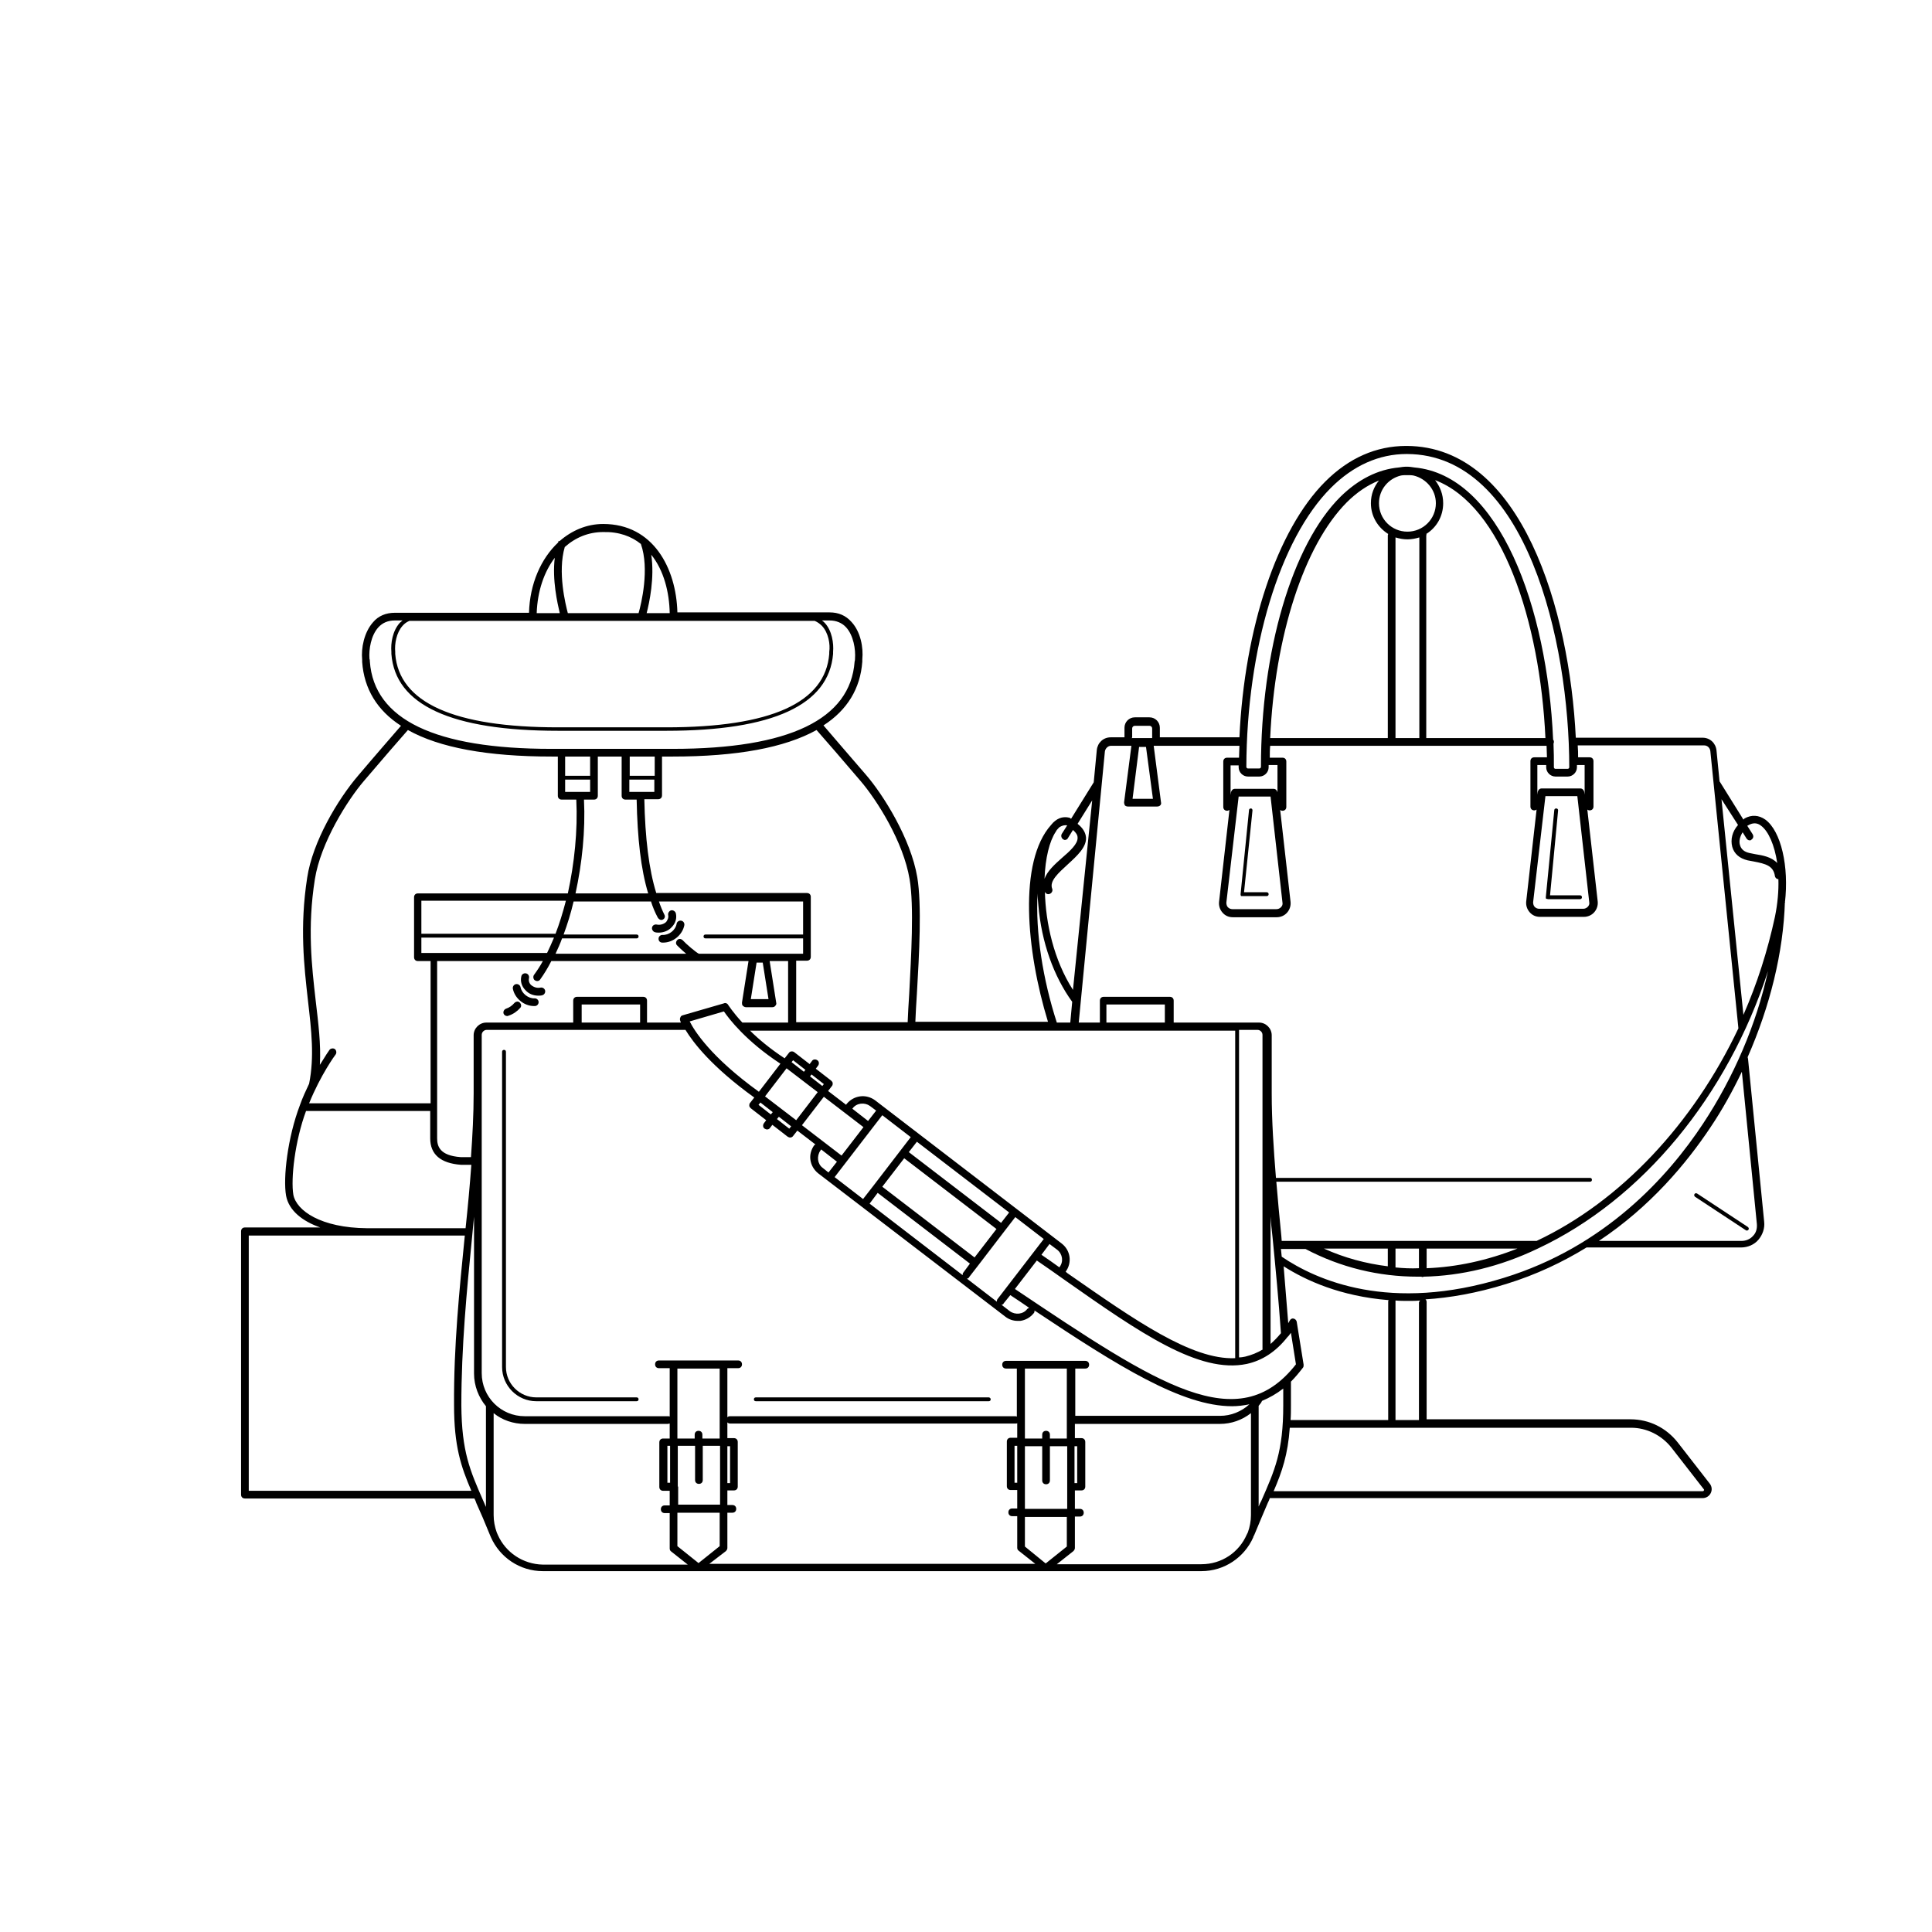 <svg viewBox="0 0 526 526" fill="currentColor" xmlns="http://www.w3.org/2000/svg">
    <path
        d="M461.362 325.081C461.152 325.29 461.257 325.604 461.466 325.814L475.282 334.919C475.386 335.024 475.491 335.024 475.596 335.024C475.805 335.024 475.91 334.919 476.014 334.814C476.224 334.605 476.119 334.291 475.91 334.082L462.094 324.976C461.78 324.767 461.466 324.872 461.362 325.081Z"
        fill="currentColor" />
    <path
        d="M485.957 245.747C487.109 235.909 484.911 226.28 480.62 223.14C478.84 221.884 476.852 221.779 474.968 222.826L474.654 223.14L468.269 212.883L468.165 212.778L467.327 204.301C467.118 202.312 465.548 200.847 463.56 200.847H429.021C427.346 166.308 414.368 121.513 382.97 121.408H382.865C374.701 121.408 367.27 124.653 360.781 131.142C347.698 144.225 338.802 171.018 337.442 200.742H315.776V198.126C315.776 196.556 314.521 195.3 312.951 195.3H308.973C307.404 195.3 306.148 196.556 306.148 198.126V200.742H302.38C300.391 200.742 298.821 202.207 298.612 204.196L297.775 212.988L291.6 222.931C291.495 222.826 291.286 222.617 291.076 222.617C290.239 222.407 288.774 222.303 287.308 223.454C286.89 223.768 286.576 224.082 286.157 224.605C277.261 234.548 279.354 258.725 285.32 278.192H249.211C249.316 275.994 249.421 273.378 249.63 270.552C250.258 259.772 250.991 246.375 249.735 238.839C247.955 228.268 240.42 216.337 235.815 210.999C231.733 206.289 226.081 199.696 224.197 197.498C230.686 193.311 234.245 187.45 234.768 180.124V179.496C235.082 176.356 234.349 172.065 231.837 169.343C230.267 167.564 228.279 166.727 225.872 166.727H184.425C184.111 154.691 177.832 142.655 164.226 142.655C159.725 142.655 155.643 144.434 152.294 147.364L152.085 147.26C152.085 147.364 151.98 147.469 151.98 147.678C147.27 152.074 144.235 158.982 144.026 166.832H107.499C105.091 166.832 102.998 167.669 101.533 169.448C99.126 172.169 98.288 176.461 98.602 179.6V180.228C99.126 187.555 102.684 193.416 109.173 197.602C107.185 199.905 101.533 206.394 97.556 211.104C91.904 217.697 85.101 229.21 83.636 238.944C81.542 252.445 82.798 263.016 83.845 272.436C84.787 280.599 85.624 287.716 84.159 295.043C83.322 296.822 82.38 298.811 81.647 300.904C78.298 309.696 77.042 320.685 77.879 325.5C78.612 329.581 82.38 332.512 87.194 334.186H66.68C66.052 334.186 65.634 334.605 65.634 335.233V406.927C65.634 407.555 66.052 407.973 66.68 407.973H129.164C129.373 408.392 129.582 408.811 129.687 409.229C130.838 411.741 131.99 414.462 133.35 417.812C133.455 418.021 133.56 418.335 133.664 418.544C136.071 423.987 141.514 427.755 147.794 427.755H327.08C333.36 427.755 338.802 423.987 341.209 418.544V418.44L341.523 417.812C342.884 414.462 344.14 411.637 345.187 409.125C345.396 408.706 345.605 408.287 345.71 407.869H463.56C464.502 407.869 465.339 407.345 465.758 406.508C466.176 405.671 466.071 404.729 465.548 403.996L456.757 392.693C453.617 388.716 449.012 386.413 443.883 386.413H388.412V354.491C388.412 354.177 388.307 353.968 388.098 353.758C394.692 353.34 402.018 352.084 410.077 349.572C418.241 347.06 425.463 343.606 431.952 339.629H474.026C475.805 339.629 477.584 338.896 478.736 337.536C479.887 336.175 480.515 334.396 480.306 332.617L475.91 288.24C475.91 288.135 475.805 287.926 475.805 287.821C481.875 274.006 485.539 259.353 485.957 245.433C486.062 245.852 486.062 245.747 485.957 245.747ZM476.119 224.605C477.27 223.977 478.422 223.977 479.468 224.814C481.457 226.28 483.131 230.048 483.864 234.967C482.294 233.292 479.887 232.873 477.898 232.559L476.328 232.245C474.863 231.931 474.026 231.199 473.712 230.048C473.398 229.001 473.712 227.745 474.444 226.594L475.491 228.268C475.7 228.582 476.014 228.792 476.328 228.792C476.538 228.792 476.747 228.792 476.852 228.582C477.375 228.268 477.48 227.64 477.166 227.117L475.7 224.814C475.91 224.71 476.014 224.71 476.119 224.605ZM473.189 224.605C471.619 226.384 471.095 228.582 471.619 230.571C472.142 232.455 473.607 233.711 475.805 234.234C476.328 234.339 476.956 234.443 477.48 234.548C480.724 235.176 482.817 235.699 483.236 238.525C483.341 239.049 483.759 239.362 484.178 239.362C484.283 242.502 483.969 246.061 483.236 249.619C481.247 258.83 478.422 267.726 474.654 276.308L468.688 217.593L473.189 224.605ZM420.753 216.755H429.44L432.684 245.642C432.789 246.166 432.58 246.584 432.266 246.898C431.952 247.212 431.533 247.422 431.01 247.422H419.078C418.555 247.422 418.136 247.212 417.822 246.898C417.508 246.584 417.404 246.061 417.404 245.642L420.753 216.755ZM431.428 216.337L431.324 215.604C431.219 215.081 430.8 214.662 430.277 214.662H419.706C419.183 214.662 418.764 215.081 418.66 215.604L418.555 216.337V208.278H420.962V208.906C420.962 210.266 422.113 211.418 423.474 211.418H426.823C428.184 211.418 429.335 210.266 429.335 208.906V208.278H431.428V216.337ZM379.934 200.951V146.318C380.981 146.632 382.028 146.841 383.179 146.841C384.33 146.841 385.377 146.632 386.424 146.318V200.951H379.934ZM345.815 200.951C347.071 173.111 355.025 148.516 366.642 136.794C369.364 134.072 372.294 132.084 375.434 130.828C374.073 132.502 373.236 134.596 373.236 137.003C373.236 140.561 375.12 143.597 377.946 145.376C377.946 145.48 377.841 145.585 377.841 145.794V200.951H345.815ZM337.232 216.86H345.919L349.164 245.747C349.268 246.27 349.059 246.689 348.745 247.003C348.431 247.317 348.012 247.526 347.489 247.526H335.558C335.034 247.526 334.616 247.317 334.302 247.003C333.988 246.689 333.883 246.166 333.883 245.747L337.232 216.86ZM347.908 216.441L347.803 215.709C347.698 215.186 347.28 214.767 346.757 214.767H336.186C335.662 214.767 335.244 215.186 335.139 215.709L335.034 216.441V208.382H337.232V208.906C337.232 210.266 338.384 211.418 339.744 211.418H342.884C344.245 211.418 345.396 210.266 345.396 208.906V208.278H347.803V216.441H347.908ZM383.074 129.363C383.702 129.363 384.33 129.363 384.854 129.467C388.307 130.304 390.924 133.34 390.924 137.003C390.924 141.294 387.47 144.748 383.179 144.748C378.888 144.748 375.434 141.294 375.434 137.003C375.434 133.34 377.946 130.304 381.4 129.467C381.923 129.363 382.446 129.363 383.074 129.363ZM388.307 145.376C391.133 143.597 392.913 140.561 392.913 137.003C392.913 134.596 392.075 132.502 390.715 130.723C408.926 137.631 419.287 169.134 420.753 200.951H388.307V145.794C388.412 145.585 388.412 145.48 388.307 145.376ZM362.351 132.816C368.422 126.746 375.434 123.606 382.97 123.606H383.074C415.52 123.711 427.242 174.681 427.242 208.906C427.242 209.115 427.032 209.324 426.823 209.324H423.474C423.265 209.324 423.055 209.115 423.055 208.906C423.055 206.708 423.055 204.615 422.951 202.417C423.055 202.312 423.055 202.103 423.055 201.893C423.055 201.684 422.951 201.475 422.846 201.37C421.276 165.262 408.193 129.363 385.063 127.269C384.435 127.165 383.702 127.06 382.97 127.06C382.237 127.06 381.504 127.165 380.876 127.269C375.12 127.793 369.782 130.514 364.968 135.224C351.78 148.306 343.303 177.193 343.303 208.801C343.303 209.01 343.093 209.22 342.884 209.22H339.744C339.535 209.22 339.326 209.01 339.326 208.801C339.43 176.565 348.431 146.736 362.351 132.816ZM313.893 217.488H308.346L310.125 203.359H312.009L313.893 217.488ZM308.241 200.742V198.335C308.241 197.916 308.555 197.602 308.973 197.602H312.951C313.369 197.602 313.683 197.916 313.683 198.335V200.951H308.031C308.241 200.847 308.241 200.847 308.241 200.742ZM300.81 204.615C300.914 203.777 301.647 203.045 302.484 203.045H308.031L306.043 218.43C306.043 218.744 306.148 219.058 306.252 219.267C306.462 219.477 306.776 219.581 307.09 219.581H315.044C315.358 219.581 315.672 219.477 315.881 219.267C316.09 219.058 316.195 218.744 316.091 218.43L314.102 203.045H337.442C337.442 204.091 337.337 205.138 337.337 206.289H334.092C333.464 206.289 333.046 206.708 333.046 207.336V219.686C333.046 220.314 333.464 220.733 334.092 220.733C334.302 220.733 334.511 220.628 334.72 220.523L331.895 245.538C331.79 246.584 332.104 247.631 332.836 248.468C333.569 249.305 334.511 249.724 335.662 249.724H347.594C348.64 249.724 349.687 249.305 350.42 248.468C351.152 247.631 351.466 246.584 351.362 245.538L348.536 220.523C348.745 220.628 348.85 220.733 349.164 220.733C349.792 220.733 350.21 220.314 350.21 219.686V207.336C350.21 206.708 349.792 206.289 349.164 206.289H345.71C345.71 205.243 345.71 204.091 345.815 203.045H421.067C421.067 204.091 421.171 205.138 421.171 206.185H417.718C417.09 206.185 416.671 206.603 416.671 207.231V219.581C416.671 220.209 417.09 220.628 417.718 220.628C417.927 220.628 418.136 220.523 418.345 220.419L415.52 245.433C415.415 246.48 415.729 247.526 416.462 248.363C417.194 249.201 418.136 249.619 419.287 249.619H431.219C432.266 249.619 433.312 249.201 434.045 248.363C434.777 247.526 435.091 246.48 434.987 245.433L432.161 220.419C432.37 220.523 432.475 220.628 432.789 220.628C433.417 220.628 433.836 220.209 433.836 219.581V207.231C433.836 206.603 433.417 206.185 432.789 206.185H429.649C429.649 205.138 429.649 204.091 429.544 202.94H463.978C464.816 202.94 465.548 203.568 465.653 204.51L473.293 279.971C461.048 305.823 441.267 327.069 418.345 337.85H348.954C348.954 337.431 348.85 336.908 348.85 336.489C348.326 331.465 347.908 326.546 347.489 321.732H432.894C433.208 321.732 433.417 321.522 433.417 321.208C433.417 320.894 433.208 320.685 432.894 320.685H347.385C346.757 312.835 346.233 305.195 346.233 297.659V281.855C346.233 279.971 344.663 278.402 342.779 278.402H319.544V272.436C319.544 271.808 319.126 271.389 318.498 271.389H300.496C299.868 271.389 299.449 271.808 299.449 272.436V278.402H293.693L300.81 204.615ZM379.934 345.071V339.943H386.319V345.281C384.121 345.385 382.028 345.281 379.934 345.071ZM360.467 339.943H377.841V344.757C371.875 344.025 366.014 342.455 360.467 339.943ZM388.412 339.943H413.112C404.844 343.187 396.576 344.967 388.412 345.281V339.943ZM377.841 386.622H351.362C351.466 385.366 351.466 384.006 351.466 382.645V376.156C352.618 375.005 353.664 373.749 354.711 372.388C354.92 372.179 354.92 371.865 354.92 371.551L353.036 359.829C352.932 359.41 352.618 359.096 352.199 358.991C351.78 358.887 351.362 359.096 351.152 359.515C351.048 359.724 350.838 360.038 350.734 360.247C350.315 355.014 349.896 349.886 349.478 344.757C355.548 348.63 364.968 352.921 378.051 353.968C378.051 354.072 377.946 354.177 377.946 354.282V386.622H377.841ZM292.542 393.739H293.274V403.787H292.542V393.739ZM290.448 410.799H279.04V393.739H283.75V403.054C283.75 403.682 284.169 404.101 284.797 404.101C285.424 404.101 285.843 403.682 285.843 403.054V393.739H290.553V410.799H290.448ZM184.53 411.846H195.938V420.951L190.182 425.557L184.425 420.951V411.846H184.53ZM182.437 403.682H181.704V393.635H182.437V403.682ZM184.53 404.729V393.635H189.24V402.95C189.24 403.578 189.659 403.996 190.286 403.996C190.914 403.996 191.333 403.578 191.333 402.95V393.635H196.043V409.648H184.635V404.729H184.53ZM184.53 372.598H195.938V391.646H191.228V390.599C191.228 389.971 190.81 389.553 190.182 389.553C189.554 389.553 189.135 389.971 189.135 390.599V391.646H184.425V372.598H184.53ZM198.032 393.739H198.764V403.787H198.032V393.739ZM197.613 422.312C197.822 422.103 198.032 421.789 198.032 421.475V411.846H199.392C200.02 411.846 200.439 411.427 200.439 410.799C200.439 410.171 200.02 409.753 199.392 409.753H198.032V405.775H199.811C200.439 405.775 200.857 405.357 200.857 404.729V392.588C200.857 391.96 200.439 391.541 199.811 391.541H198.032V387.25C198.241 387.46 198.45 387.564 198.764 387.564H276.633C276.737 387.564 276.842 387.564 276.947 387.46V391.437H275.168C274.54 391.437 274.121 391.855 274.121 392.483V404.624C274.121 405.252 274.54 405.671 275.168 405.671H276.947V410.695H275.586C274.958 410.695 274.54 411.113 274.54 411.741C274.54 412.369 274.958 412.788 275.586 412.788H276.947V421.37C276.947 421.684 277.051 421.998 277.365 422.207L281.866 425.766H193.112L197.613 422.312ZM276.947 403.682H276.214V393.635H276.947V403.682ZM279.04 421.056V412.997H290.448V421.056L284.692 425.661L279.04 421.056ZM285.843 391.646V390.599C285.843 389.971 285.424 389.553 284.797 389.553C284.169 389.553 283.75 389.971 283.75 390.599V391.646H279.04V372.598H290.448V391.646H285.843ZM292.542 372.598H295.472C296.1 372.598 296.519 372.179 296.519 371.551C296.519 370.923 296.1 370.504 295.472 370.504H273.912C273.284 370.504 272.865 370.923 272.865 371.551C272.865 372.179 273.284 372.598 273.912 372.598H276.842V385.68C276.738 385.68 276.633 385.576 276.528 385.576H198.764C198.45 385.576 198.136 385.68 198.032 385.89V372.493H200.962C201.59 372.493 202.009 372.074 202.009 371.446C202.009 370.818 201.59 370.4 200.962 370.4H179.402C178.774 370.4 178.355 370.818 178.355 371.446C178.355 372.074 178.774 372.493 179.402 372.493H182.332V385.68C182.228 385.576 182.018 385.576 181.809 385.576H142.875C136.385 385.576 131.152 380.343 131.152 373.853V281.751C131.152 281.018 131.78 280.39 132.513 280.39H186.623C188.717 283.844 193.74 290.438 205.358 298.811L204.207 300.276C203.997 300.485 203.997 300.799 203.997 301.009C203.997 301.323 204.207 301.532 204.416 301.741L208.602 304.986L207.974 305.823C207.66 306.242 207.66 306.974 208.184 307.288C208.393 307.393 208.602 307.498 208.812 307.498C209.126 307.498 209.44 307.393 209.649 307.079L210.277 306.242L214.463 309.486C214.673 309.591 214.882 309.696 215.091 309.696C215.405 309.696 215.719 309.591 215.929 309.277L217.08 307.812L221.999 311.579C221.894 311.684 221.79 311.684 221.685 311.789C220.848 312.94 220.429 314.405 220.639 315.766C220.848 317.231 221.58 318.487 222.732 319.429L273.702 358.468C274.644 359.201 275.796 359.619 277.051 359.619H277.784C279.249 359.41 280.505 358.677 281.447 357.526C281.657 357.317 281.657 357.003 281.657 356.794C304.578 372.074 321.847 382.854 335.453 382.854C337.023 382.854 338.593 382.645 340.163 382.331C337.965 384.32 335.139 385.471 332.208 385.471H292.751V372.598H292.542ZM160.667 205.975V211.208H153.864V205.975H160.667ZM153.864 212.255H160.667V215.604H153.864V212.255ZM161.714 217.697C162.342 217.697 162.76 217.279 162.76 216.651V205.975H169.249V216.651C169.249 217.279 169.668 217.697 170.296 217.697H173.331C173.541 228.268 174.482 236.641 176.471 243.235H156.69C158.469 235.071 159.411 226.175 158.992 217.697H161.714ZM171.343 215.604V212.255H178.146V215.604H171.343ZM178.25 211.208H171.447V205.975H178.25V211.208ZM177.204 245.328C177.727 247.003 178.355 248.468 179.088 249.829C179.297 250.143 179.611 250.457 180.03 250.457C180.239 250.457 180.344 250.457 180.448 250.352C180.972 250.143 181.181 249.515 180.867 248.991C180.344 247.945 179.82 246.689 179.402 245.433H218.65V254.434H192.066C191.752 254.434 191.542 254.643 191.542 254.957C191.542 255.271 191.752 255.48 192.066 255.48H218.65V259.667H190.286C189.554 259.353 186.728 256.946 185.891 256.004C185.472 255.585 184.844 255.48 184.425 255.899C184.007 256.318 183.902 256.946 184.321 257.364C184.739 257.783 185.681 258.725 186.833 259.667H151.247C151.875 258.306 152.503 256.946 153.027 255.48H173.331C173.645 255.48 173.855 255.271 173.855 254.957C173.855 254.643 173.645 254.434 173.331 254.434H153.445C154.492 251.608 155.434 248.573 156.167 245.433H177.204V245.328ZM209.23 272.017H204.416L205.986 262.074H207.66L209.23 272.017ZM151.247 254.225H114.72V245.224H154.073C153.236 248.468 152.294 251.503 151.247 254.225ZM114.72 255.271H150.829C150.201 256.736 149.573 258.202 148.945 259.458H114.72V255.271ZM119.221 261.656H147.794C147.061 263.016 146.224 264.272 145.386 265.423C145.072 265.842 145.177 266.575 145.596 266.889C145.805 266.993 146.014 267.098 146.224 267.098C146.538 267.098 146.852 266.993 147.061 266.679C148.108 265.214 149.154 263.539 150.096 261.656H203.788L202.009 272.959C202.009 273.273 202.009 273.587 202.218 273.796C202.427 274.006 202.741 274.215 203.055 274.215H210.277C210.591 274.215 210.905 274.11 211.114 273.796C211.324 273.587 211.428 273.273 211.324 272.959L209.544 261.656H214.568V278.402H202.113C199.497 275.576 198.345 273.692 198.241 273.587C198.032 273.168 197.508 272.959 197.09 273.168L185.891 276.413C185.577 276.518 185.367 276.622 185.263 276.936C185.158 277.146 185.053 277.46 185.158 277.774L185.367 278.402H176.157V272.436C176.157 271.808 175.738 271.389 175.11 271.389H157.109C156.481 271.389 156.062 271.808 156.062 272.436V278.402H132.408C130.524 278.402 128.954 279.971 128.954 281.855V297.659C128.954 303.416 128.64 309.172 128.222 315.033H125.396C119.744 314.615 119.012 312.103 119.012 309.905V261.656H119.221ZM336.29 280.495V369.772C324.463 370.295 308.973 359.41 291.076 346.955C290.762 346.746 290.448 346.537 290.134 346.223C291.914 343.815 291.495 340.466 289.088 338.582L238.222 299.543C237.071 298.706 235.605 298.287 234.14 298.497C232.675 298.706 231.419 299.439 230.477 300.59C230.477 300.59 230.372 300.695 230.372 300.799L225.453 297.031L226.5 295.671C226.709 295.461 226.709 295.147 226.709 294.938C226.709 294.624 226.5 294.415 226.29 294.206L222.104 290.961L222.732 290.124C223.046 289.705 223.046 288.972 222.522 288.658C222.104 288.344 221.371 288.344 221.057 288.868L220.429 289.705L216.243 286.461C215.824 286.147 215.091 286.147 214.777 286.67L213.626 288.135C209.649 285.519 206.509 282.902 204.207 280.599H336.29V280.495ZM317.137 278.402H301.228V273.482H317.137V278.402ZM343.826 367.364C342.361 368.306 340.686 368.934 339.012 369.353C338.488 369.458 337.965 369.562 337.337 369.562V280.39H342.361C343.093 280.39 343.721 281.018 343.721 281.751V367.26C343.721 367.364 343.826 367.364 343.826 367.364ZM346.443 336.698C347.28 345.176 348.117 353.968 348.745 362.969C347.803 364.12 346.861 365.062 345.919 365.899V331.151C346.024 333.035 346.233 334.814 346.443 336.698ZM275.063 352.607C276.842 353.758 278.517 354.91 280.191 356.061C279.982 356.166 279.773 356.27 279.668 356.375C279.145 357.108 278.307 357.526 277.47 357.631C276.633 357.735 275.691 357.526 274.958 357.003L272.656 355.224C272.865 355.224 273.179 355.119 273.284 354.805L275.063 352.607ZM271.609 353.654C271.4 353.863 271.4 354.177 271.4 354.386L263.236 348.107C263.445 348.107 263.759 348.002 263.864 347.688L266.376 344.443L273.598 335.024L276.424 331.361L284.169 337.326L271.609 353.654ZM187.775 278.088L197.09 275.366C198.45 277.355 203.055 283.425 212.475 289.6L206.614 297.241C193.426 287.716 189.031 280.599 187.775 278.088ZM207.032 300.171L210.382 302.788L209.858 303.416L206.509 300.799L207.032 300.171ZM212.056 304.044L215.405 306.66L214.882 307.288L211.533 304.672L212.056 304.044ZM208.288 298.497L214.149 290.856L222.627 297.345L216.766 304.986L208.288 298.497ZM223.883 295.671L220.534 293.054L220.953 292.531L224.302 295.147L223.883 295.671ZM218.859 291.798L215.51 289.182L215.929 288.658L219.278 291.275L218.859 291.798ZM224.302 298.601L235.082 306.87L229.116 314.615L218.336 306.346L224.302 298.601ZM236.338 305.195L232.047 301.846L232.151 301.741C232.675 301.009 233.512 300.59 234.349 300.485C235.291 300.381 236.129 300.59 236.861 301.113L238.536 302.369L236.338 305.195ZM223.36 313.254C223.464 313.149 223.464 313.045 223.569 312.94L227.86 316.289L225.558 319.22L223.988 317.964C223.255 317.441 222.836 316.603 222.732 315.766C222.627 314.929 222.836 313.987 223.36 313.254ZM237.384 307.288L240.21 303.625L247.955 309.591L237.908 322.674L234.977 326.441L227.232 320.476L237.384 307.288ZM265.329 342.35L240.21 323.092L246.176 315.347L271.295 334.605L265.329 342.35ZM272.551 332.931L247.432 313.673L249.63 310.847L274.749 330.105L272.551 332.931ZM238.954 324.767L264.073 344.025L262.294 346.432C262.085 346.641 262.085 346.955 262.085 347.165L236.757 327.697L238.954 324.767ZM285.738 338.687L287.832 340.257C289.297 341.408 289.611 343.501 288.46 344.967V345.071C286.89 343.92 285.215 342.769 283.541 341.618L285.738 338.687ZM158.365 278.402V273.482H174.273V278.402H158.365ZM276.319 350.932L282.285 343.187C284.901 344.967 287.413 346.746 289.925 348.525C310.334 362.864 326.452 374.063 339.43 371.342C343.721 370.4 347.385 367.992 350.524 364.015L350.838 363.701C351.048 363.387 351.257 363.178 351.466 362.864L352.827 371.446C337.128 391.541 315.463 377.203 276.319 350.932ZM292.123 269.505C286.89 261.342 284.692 251.294 284.482 242.816C284.692 243.235 285.006 243.444 285.424 243.444C285.529 243.444 285.634 243.444 285.843 243.34C286.366 243.13 286.68 242.502 286.471 241.979C285.634 239.886 288.146 237.688 290.762 235.281C293.274 232.978 295.786 230.676 295.681 228.059C295.577 226.698 294.844 225.442 293.379 224.291L297.356 217.907L292.123 269.505ZM290.553 224.71L289.088 227.012C288.774 227.536 288.983 228.164 289.402 228.478C289.611 228.582 289.716 228.687 289.925 228.687C290.239 228.687 290.658 228.478 290.762 228.164L292.123 225.966C292.96 226.698 293.379 227.326 293.379 228.059C293.483 229.734 291.286 231.722 289.088 233.606C287.204 235.281 285.11 237.165 284.378 239.258C284.587 233.606 285.738 229.001 287.413 226.489C287.518 226.28 287.622 226.175 287.727 225.966C288.041 225.652 288.25 225.338 288.564 225.128C289.297 224.71 289.925 224.605 290.553 224.71ZM282.494 243.235C282.494 244.282 282.599 245.328 282.703 246.48C283.541 256.527 286.89 265.842 291.914 272.75L291.39 278.402H287.727C283.959 266.784 281.866 253.806 282.494 243.235ZM234.245 212.569C238.745 217.802 245.967 229.21 247.641 239.362C248.897 246.689 248.06 260.504 247.537 270.656C247.327 273.482 247.223 276.099 247.118 278.297H216.766V261.551H219.697C220.325 261.551 220.743 261.132 220.743 260.504V244.177C220.743 243.549 220.325 243.13 219.697 243.13H178.669C176.68 236.746 175.634 228.164 175.424 217.593H179.192C179.82 217.593 180.239 217.174 180.239 216.546V205.975H183.169C200.648 205.975 213.626 203.568 222.313 198.754C224.092 200.742 230.058 207.65 234.245 212.569ZM223.778 170.39C225.558 172.274 226.081 175.414 225.767 177.507V178.03C224.72 191.323 209.858 198.021 181.39 198.021H151.98C123.617 198.021 108.65 191.323 107.603 178.03V177.507C107.394 175.309 107.917 172.274 109.592 170.39C110.115 169.762 110.743 169.343 111.476 169.029H221.79C222.522 169.343 223.15 169.762 223.778 170.39ZM182.332 166.936H176.052C176.785 164.11 178.25 157.307 177.308 151.028C180.762 155.319 182.228 161.284 182.332 166.936ZM174.483 148.097C176.89 154.9 174.587 164.424 173.855 166.936H154.597C153.969 164.529 151.771 155.737 153.759 148.934C156.69 146.318 160.248 144.853 164.226 144.853C168.517 144.748 171.866 146.004 174.483 148.097ZM151.038 151.865C150.306 157.935 151.771 164.215 152.399 166.936H146.119C146.328 160.97 148.108 155.737 151.038 151.865ZM100.696 180.124C100.696 179.914 100.696 179.6 100.591 179.391C100.382 176.775 101.01 173.007 102.998 170.809C104.149 169.553 105.615 168.925 107.499 168.925H109.592C109.383 169.134 109.069 169.343 108.859 169.553C106.871 171.751 106.347 175.1 106.557 177.507V178.03C107.603 191.951 122.884 198.963 151.98 198.963H181.39C210.382 198.963 225.662 191.951 226.814 178.03V177.507C227.023 175.1 226.5 171.646 224.511 169.553C224.302 169.343 224.092 169.134 223.778 168.925H225.872C227.651 168.925 229.221 169.553 230.372 170.809C232.361 173.007 232.989 176.775 232.779 179.391C232.779 179.6 232.779 179.81 232.675 180.124C231.523 195.823 214.882 203.882 183.169 203.882H150.096C118.488 203.882 101.847 195.928 100.696 180.124ZM85.938 272.331C84.892 263.121 83.636 252.55 85.729 239.362C87.299 229.42 94.625 217.802 99.126 212.569C103.312 207.65 109.278 200.742 111.057 198.754C119.639 203.568 132.722 205.975 150.201 205.975H151.875V216.651C151.875 217.279 152.294 217.697 152.922 217.697H156.899C157.318 226.175 156.376 235.071 154.597 243.235H113.778C113.15 243.235 112.732 243.654 112.732 244.282V260.609C112.732 261.237 113.15 261.656 113.778 261.656H117.232V300.381H84.159C87.299 292.636 91.276 287.193 91.381 287.088C91.695 286.67 91.59 285.937 91.171 285.623C90.753 285.309 90.02 285.414 89.706 285.833C89.601 285.937 88.555 287.507 87.09 289.914C87.403 284.263 86.671 278.611 85.938 272.331ZM79.868 325.29C79.135 320.999 80.287 310.637 83.322 302.474H117.128V309.905C117.128 314.301 119.953 316.708 125.501 317.127H128.326C127.908 322.778 127.385 328.535 126.757 334.396H99.963C87.299 334.291 80.705 329.581 79.868 325.29ZM67.727 405.985V336.384H126.547C125.082 351.142 123.512 366.422 123.617 382.54C123.617 393.739 125.501 399.286 128.326 405.88H67.727V405.985ZM125.605 382.645C125.605 366.632 127.071 351.456 128.536 336.698C128.745 334.814 128.85 333.035 129.059 331.256V373.958C129.059 377.307 130.315 380.447 132.304 382.854V410.276C132.094 409.753 131.78 409.125 131.571 408.601C127.908 400.228 125.71 395.205 125.605 382.645ZM135.548 417.916C135.443 417.707 135.339 417.393 135.234 417.184C134.711 415.718 134.397 414.148 134.397 412.474V384.738C136.699 386.622 139.735 387.669 142.875 387.669H181.809C182.018 387.669 182.123 387.564 182.332 387.564V391.646H180.553C179.925 391.646 179.506 392.065 179.506 392.693V404.833C179.506 405.461 179.925 405.88 180.553 405.88H182.332V409.857H180.972C180.344 409.857 179.925 410.276 179.925 410.904C179.925 411.532 180.344 411.95 180.972 411.95H182.332V421.579C182.332 421.893 182.437 422.207 182.751 422.417L187.251 425.975H147.794C142.351 425.871 137.641 422.626 135.548 417.916ZM327.08 425.871H287.727L292.227 422.312C292.437 422.103 292.646 421.789 292.646 421.475V412.892H294.007C294.635 412.892 295.053 412.474 295.053 411.846C295.053 411.218 294.635 410.799 294.007 410.799H292.646V405.775H294.425C295.053 405.775 295.472 405.357 295.472 404.729V392.588C295.472 391.96 295.053 391.541 294.425 391.541H292.646V387.669H332.104C335.244 387.669 338.174 386.622 340.581 384.738V412.474C340.581 414.148 340.267 415.718 339.744 417.184L339.43 417.812C337.337 422.626 332.627 425.871 327.08 425.871ZM342.675 410.171V382.75C342.989 382.331 343.303 382.017 343.512 381.598C343.512 381.494 343.512 381.494 343.617 381.389C345.605 380.552 347.489 379.505 349.373 378.04V382.645C349.373 395.205 347.071 400.228 343.407 408.601C343.093 409.125 342.884 409.648 342.675 410.171ZM455.082 394.158L463.874 405.461C463.978 405.566 463.978 405.775 463.874 405.775C463.874 405.88 463.769 405.985 463.56 405.985H346.757C349.059 400.647 350.629 396.042 351.152 388.716H444.092C448.279 388.716 452.361 390.704 455.082 394.158ZM386.319 354.7V386.622H379.934V354.072C381.086 354.177 382.237 354.177 383.493 354.177C384.54 354.177 385.586 354.177 386.633 354.072C386.424 354.282 386.319 354.491 386.319 354.7ZM409.449 347.897C378.365 357.526 358.374 348.525 348.954 342.141C348.85 341.408 348.85 340.676 348.745 340.048H355.444C364.968 345.071 375.329 347.583 386.005 347.583H386.947C387.051 347.583 387.156 347.688 387.261 347.688C387.365 347.688 387.47 347.688 387.575 347.583C397.832 347.374 408.403 344.862 418.66 339.943C447.232 326.546 470.363 298.287 481.352 264.377C478.212 278.82 472.037 293.264 463.664 305.928C454.14 320.371 436.975 339.42 409.449 347.897ZM478.317 333.245C478.422 334.5 478.108 335.652 477.27 336.489C476.433 337.431 475.282 337.85 474.13 337.85H435.301C449.326 328.535 459.164 316.708 465.653 306.974C468.897 302.16 471.723 297.031 474.235 291.798L478.317 333.245Z"
        fill="currentColor" />
    <path
        d="M338.069 243.968H344.873C345.187 243.968 345.396 243.758 345.396 243.444C345.396 243.13 345.187 242.921 344.873 242.921H338.697L341 220.628C341 220.314 340.791 220.105 340.581 220.105C340.267 220.105 340.058 220.314 340.058 220.523L337.755 243.444C337.755 243.549 337.755 243.758 337.86 243.863C337.755 243.863 337.86 243.968 338.069 243.968ZM421.485 244.805H430.172C430.486 244.805 430.696 244.596 430.696 244.282C430.696 243.968 430.486 243.758 430.172 243.758H422.009L424.206 220.628C424.206 220.314 423.997 220.105 423.683 220.105C423.369 220.105 423.16 220.314 423.16 220.628L420.857 244.282C420.857 244.386 420.857 244.596 420.962 244.7C421.171 244.7 421.381 244.805 421.485 244.805ZM178.355 253.806C178.669 253.911 179.088 253.911 179.402 253.911C180.657 253.911 182.018 253.387 182.855 252.445C183.902 251.399 184.321 250.038 184.007 248.677C183.902 248.154 183.274 247.735 182.751 247.84C182.227 247.945 181.809 248.573 181.913 249.096C182.123 249.933 181.599 250.666 181.39 250.98C180.762 251.608 179.716 251.922 178.774 251.713C178.25 251.608 177.622 251.922 177.518 252.55C177.413 253.073 177.832 253.701 178.355 253.806Z"
        fill="currentColor" />
    <path
        d="M180.343 254.539C179.82 254.539 179.297 254.957 179.297 255.585C179.297 256.213 179.715 256.632 180.343 256.632H180.553C183.274 256.632 185.786 254.539 186.309 251.922C186.414 251.399 186.1 250.771 185.472 250.666C184.949 250.561 184.321 250.875 184.216 251.503C183.902 253.283 182.123 254.643 180.343 254.539ZM146.538 271.075C146.852 271.075 147.27 271.075 147.584 270.971C148.108 270.866 148.526 270.343 148.421 269.715C148.317 269.191 147.794 268.773 147.166 268.877C146.224 269.087 145.282 268.773 144.549 268.145C144.235 267.831 143.816 267.203 144.026 266.261C144.13 265.737 143.816 265.109 143.188 265.005C142.665 264.9 142.037 265.214 141.932 265.842C141.618 267.203 142.037 268.563 143.084 269.61C143.921 270.552 145.177 271.075 146.538 271.075Z"
        fill="currentColor" />
    <path
        d="M145.386 273.901H145.596C146.224 273.901 146.642 273.378 146.642 272.854C146.642 272.226 146.119 271.808 145.596 271.808C143.816 271.912 142.037 270.447 141.723 268.773C141.618 268.249 141.095 267.831 140.467 267.935C139.944 268.04 139.525 268.563 139.63 269.191C140.153 271.808 142.665 273.901 145.386 273.901Z"
        fill="currentColor" />
    <path
        d="M138.06 276.622C138.165 276.622 138.269 276.622 138.479 276.518C139.735 276.099 140.781 275.366 141.618 274.424C142.037 274.006 141.932 273.378 141.514 272.959C141.095 272.54 140.467 272.645 140.049 273.064C139.421 273.796 138.688 274.32 137.746 274.634C137.223 274.843 136.909 275.471 137.118 275.994C137.223 276.308 137.641 276.622 138.06 276.622ZM173.331 380.447H146.014C141.514 380.447 137.746 376.784 137.746 372.179V286.356C137.746 286.042 137.537 285.833 137.223 285.833C136.909 285.833 136.699 286.042 136.699 286.356V372.179C136.699 377.307 140.886 381.494 146.014 381.494H173.331C173.645 381.494 173.854 381.284 173.854 380.971C173.854 380.657 173.645 380.447 173.331 380.447ZM269.202 380.447H205.776C205.462 380.447 205.253 380.657 205.253 380.971C205.253 381.284 205.462 381.494 205.776 381.494H269.202C269.516 381.494 269.725 381.284 269.725 380.971C269.725 380.657 269.411 380.447 269.202 380.447Z"
        fill="currentColor" />
</svg>